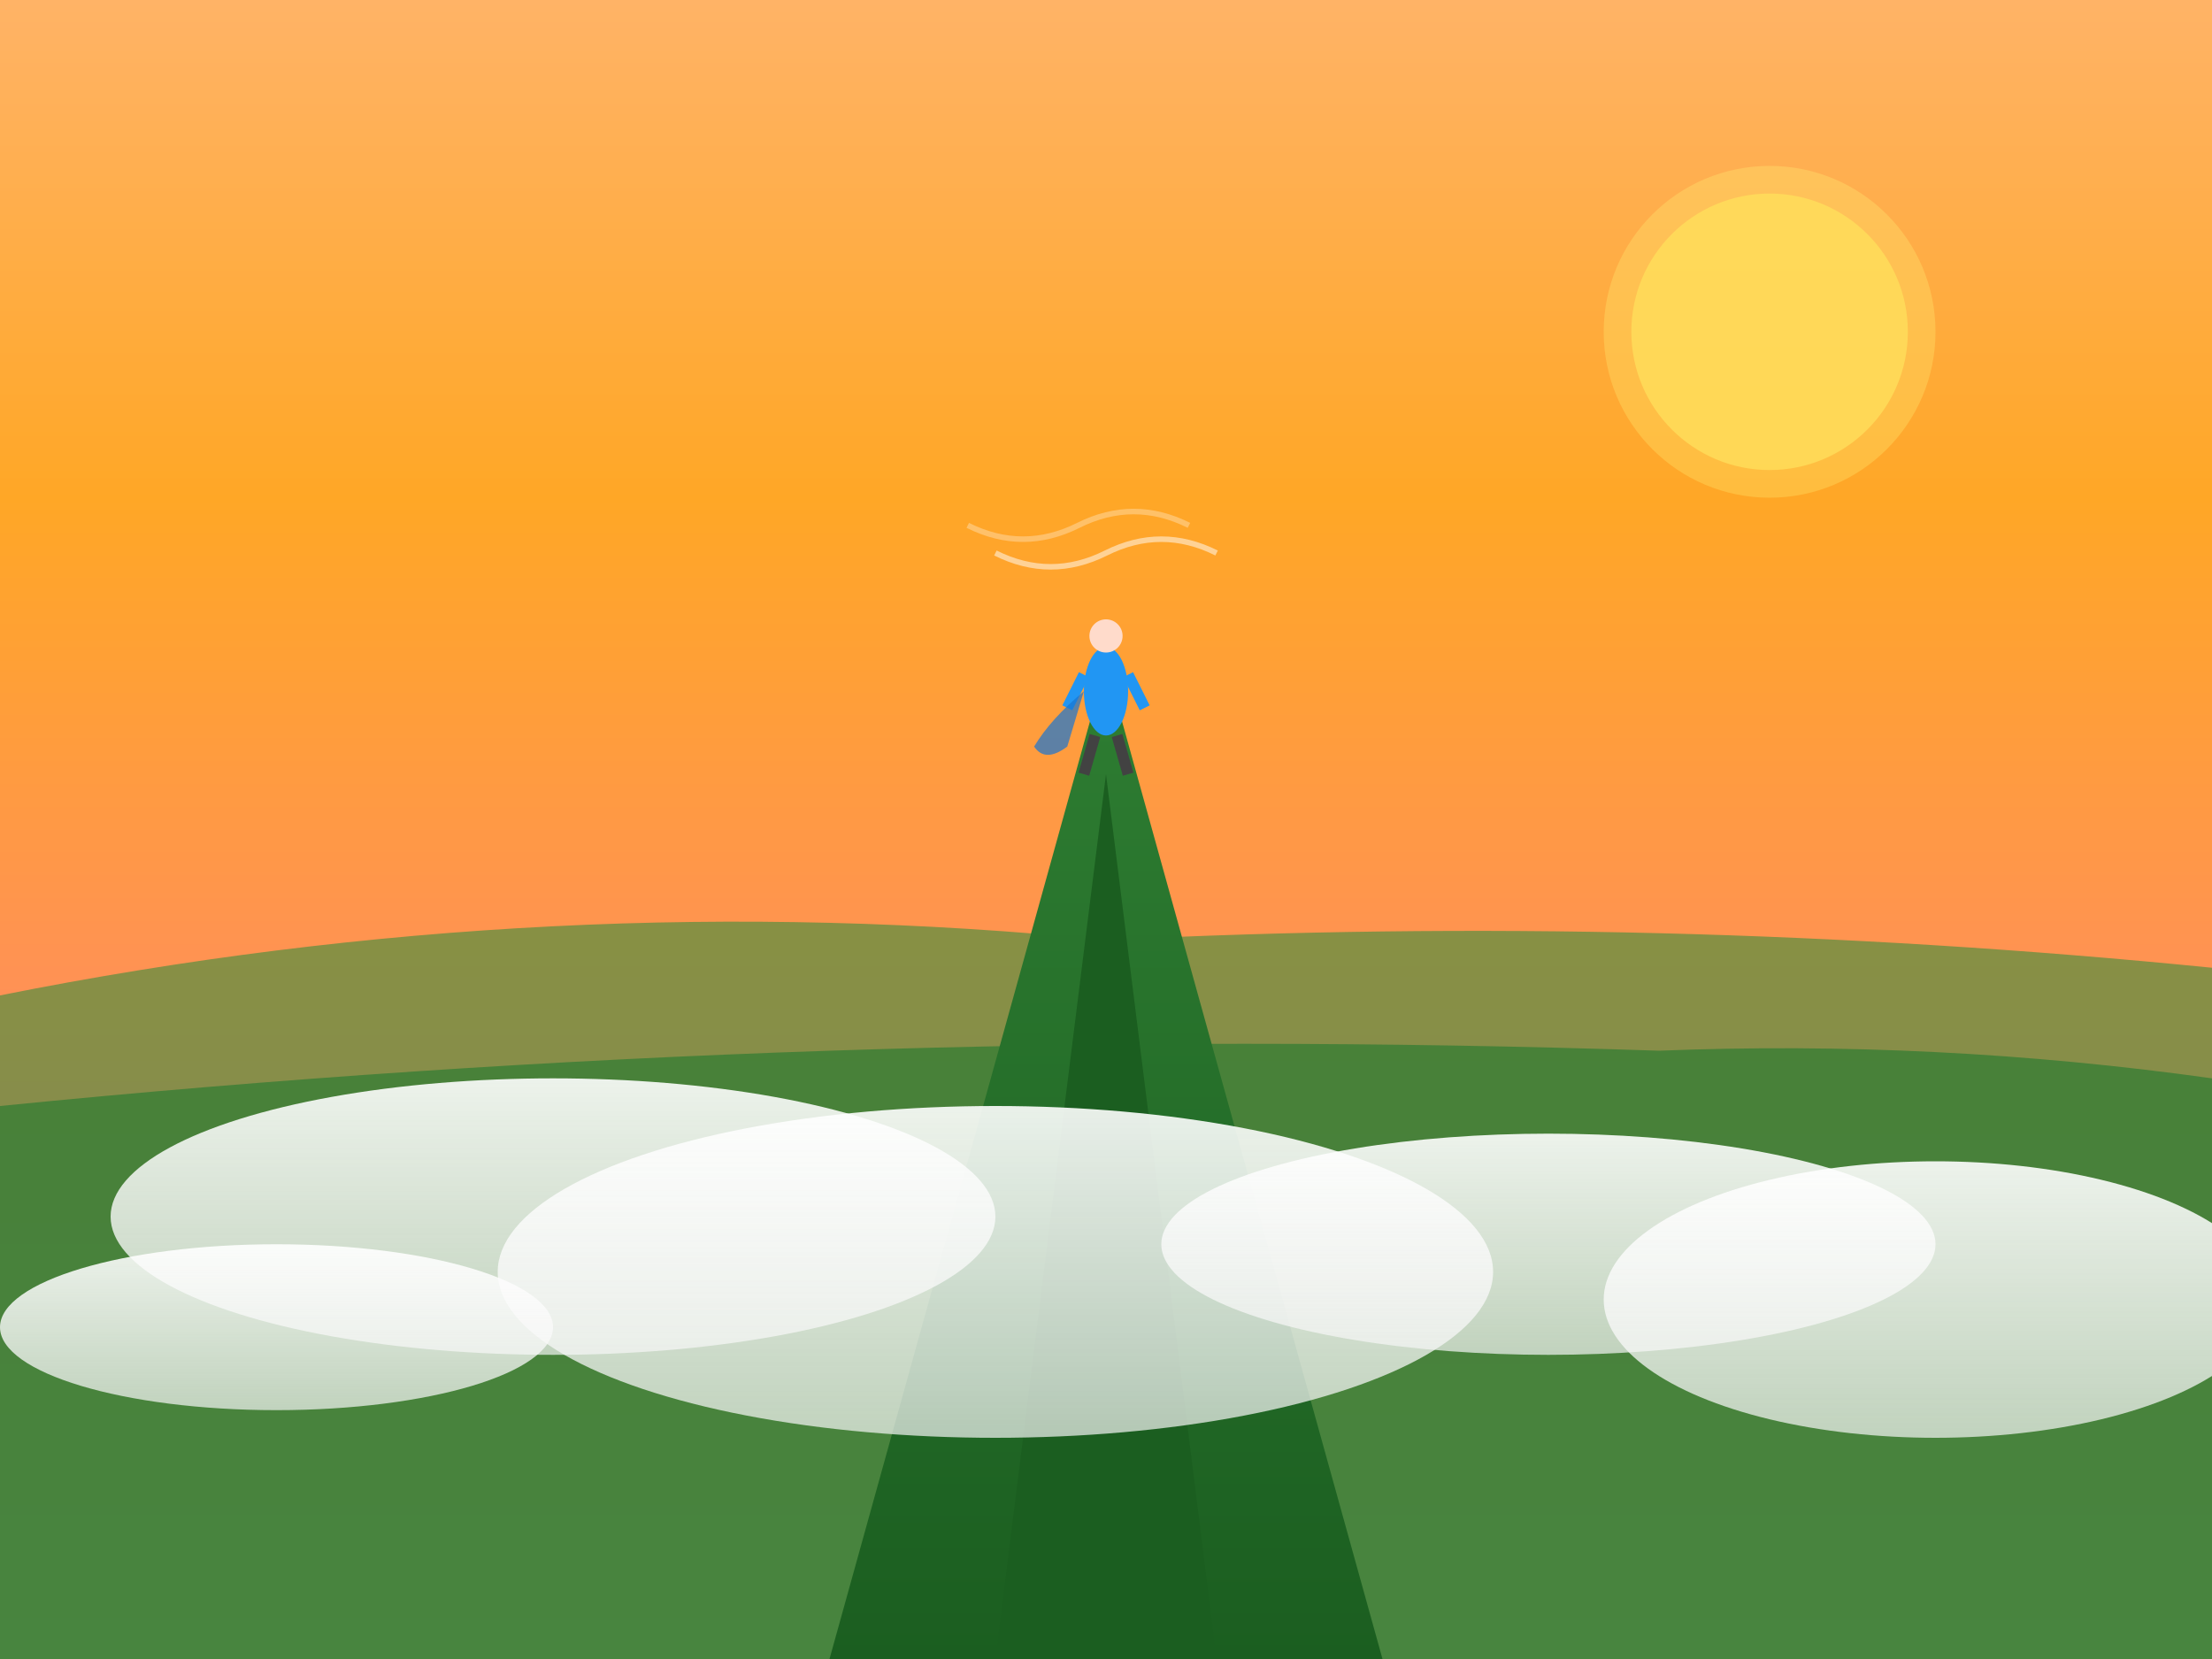 <svg viewBox="0 0 400 300" xmlns="http://www.w3.org/2000/svg">
  <rect x="0" y="0" width="400" height="300" fill="#333333" stroke="none"/>
  <defs>
    <linearGradient id="skyGradient" x1="0%" y1="0%" x2="0%" y2="100%">
      <stop offset="0%" style="stop-color:#FFB366;stop-opacity:1" />
      <stop offset="30%" style="stop-color:#FFA726;stop-opacity:1" />
      <stop offset="70%" style="stop-color:#FF8A65;stop-opacity:1" />
      <stop offset="100%" style="stop-color:#FFAB91;stop-opacity:1" />
    </linearGradient>
    <linearGradient id="mountainGradient" x1="0%" y1="0%" x2="0%" y2="100%">
      <stop offset="0%" style="stop-color:#2E7D32;stop-opacity:1" />
      <stop offset="100%" style="stop-color:#1B5E20;stop-opacity:1" />
    </linearGradient>
    <linearGradient id="cloudGradient" x1="0%" y1="0%" x2="0%" y2="100%">
      <stop offset="0%" style="stop-color:#FFFFFF;stop-opacity:0.9" />
      <stop offset="100%" style="stop-color:#F5F5F5;stop-opacity:0.7" />
    </linearGradient>
  </defs>
  
  <!-- Sky background -->
  <rect width="400" height="300" fill="url(#skyGradient)"/>
  
  <!-- Sun -->
  <circle cx="320" cy="60" r="25" fill="#FFD54F" opacity="0.8"/>
  <circle cx="320" cy="60" r="30" fill="#FFF176" opacity="0.3"/>
  
  <!-- Distant mountains -->
  <path d="M0,180 Q100,160 200,170 Q300,165 400,175 L400,300 L0,300 Z" fill="#388E3C" opacity="0.6"/>
  <path d="M0,200 Q150,185 300,190 Q350,188 400,195 L400,300 L0,300 Z" fill="#2E7D32" opacity="0.7"/>
  
  <!-- Main mountain peak -->
  <path d="M150,300 L200,120 L250,300 Z" fill="url(#mountainGradient)"/>
  <path d="M180,300 L200,140 L220,300 Z" fill="#1B5E20"/>
  
  <!-- Cloud sea -->
  <ellipse cx="100" cy="220" rx="80" ry="25" fill="url(#cloudGradient)"/>
  <ellipse cx="180" cy="230" rx="90" ry="30" fill="url(#cloudGradient)"/>
  <ellipse cx="280" cy="225" rx="70" ry="20" fill="url(#cloudGradient)"/>
  <ellipse cx="350" cy="235" rx="60" ry="25" fill="url(#cloudGradient)"/>
  <ellipse cx="50" cy="240" rx="50" ry="15" fill="url(#cloudGradient)"/>
  
  <!-- Person on summit -->
  <g transform="translate(195,110)">
    <!-- Body -->
    <ellipse cx="5" cy="15" rx="4" ry="8" fill="#2196F3"/>
    <!-- Head -->
    <circle cx="5" cy="5" r="3" fill="#FFDBCB"/>
    <!-- Arms -->
    <line x1="1" y1="12" x2="-2" y2="18" stroke="#2196F3" stroke-width="2"/>
    <line x1="9" y1="12" x2="12" y2="18" stroke="#2196F3" stroke-width="2"/>
    <!-- Legs -->
    <line x1="3" y1="23" x2="1" y2="30" stroke="#424242" stroke-width="2"/>
    <line x1="7" y1="23" x2="9" y2="30" stroke="#424242" stroke-width="2"/>
    <!-- Jacket flowing in wind -->
    <path d="M1,15 Q-5,20 -8,25 Q-6,28 -2,25" fill="#1976D2" opacity="0.7"/>
  </g>
  
  <!-- Wind effect -->
  <path d="M180,100 Q190,105 200,100 Q210,95 220,100" stroke="#FFFFFF" stroke-width="1" opacity="0.5" fill="none"/>
  <path d="M175,95 Q185,100 195,95 Q205,90 215,95" stroke="#FFFFFF" stroke-width="1" opacity="0.3" fill="none"/>
</svg>
